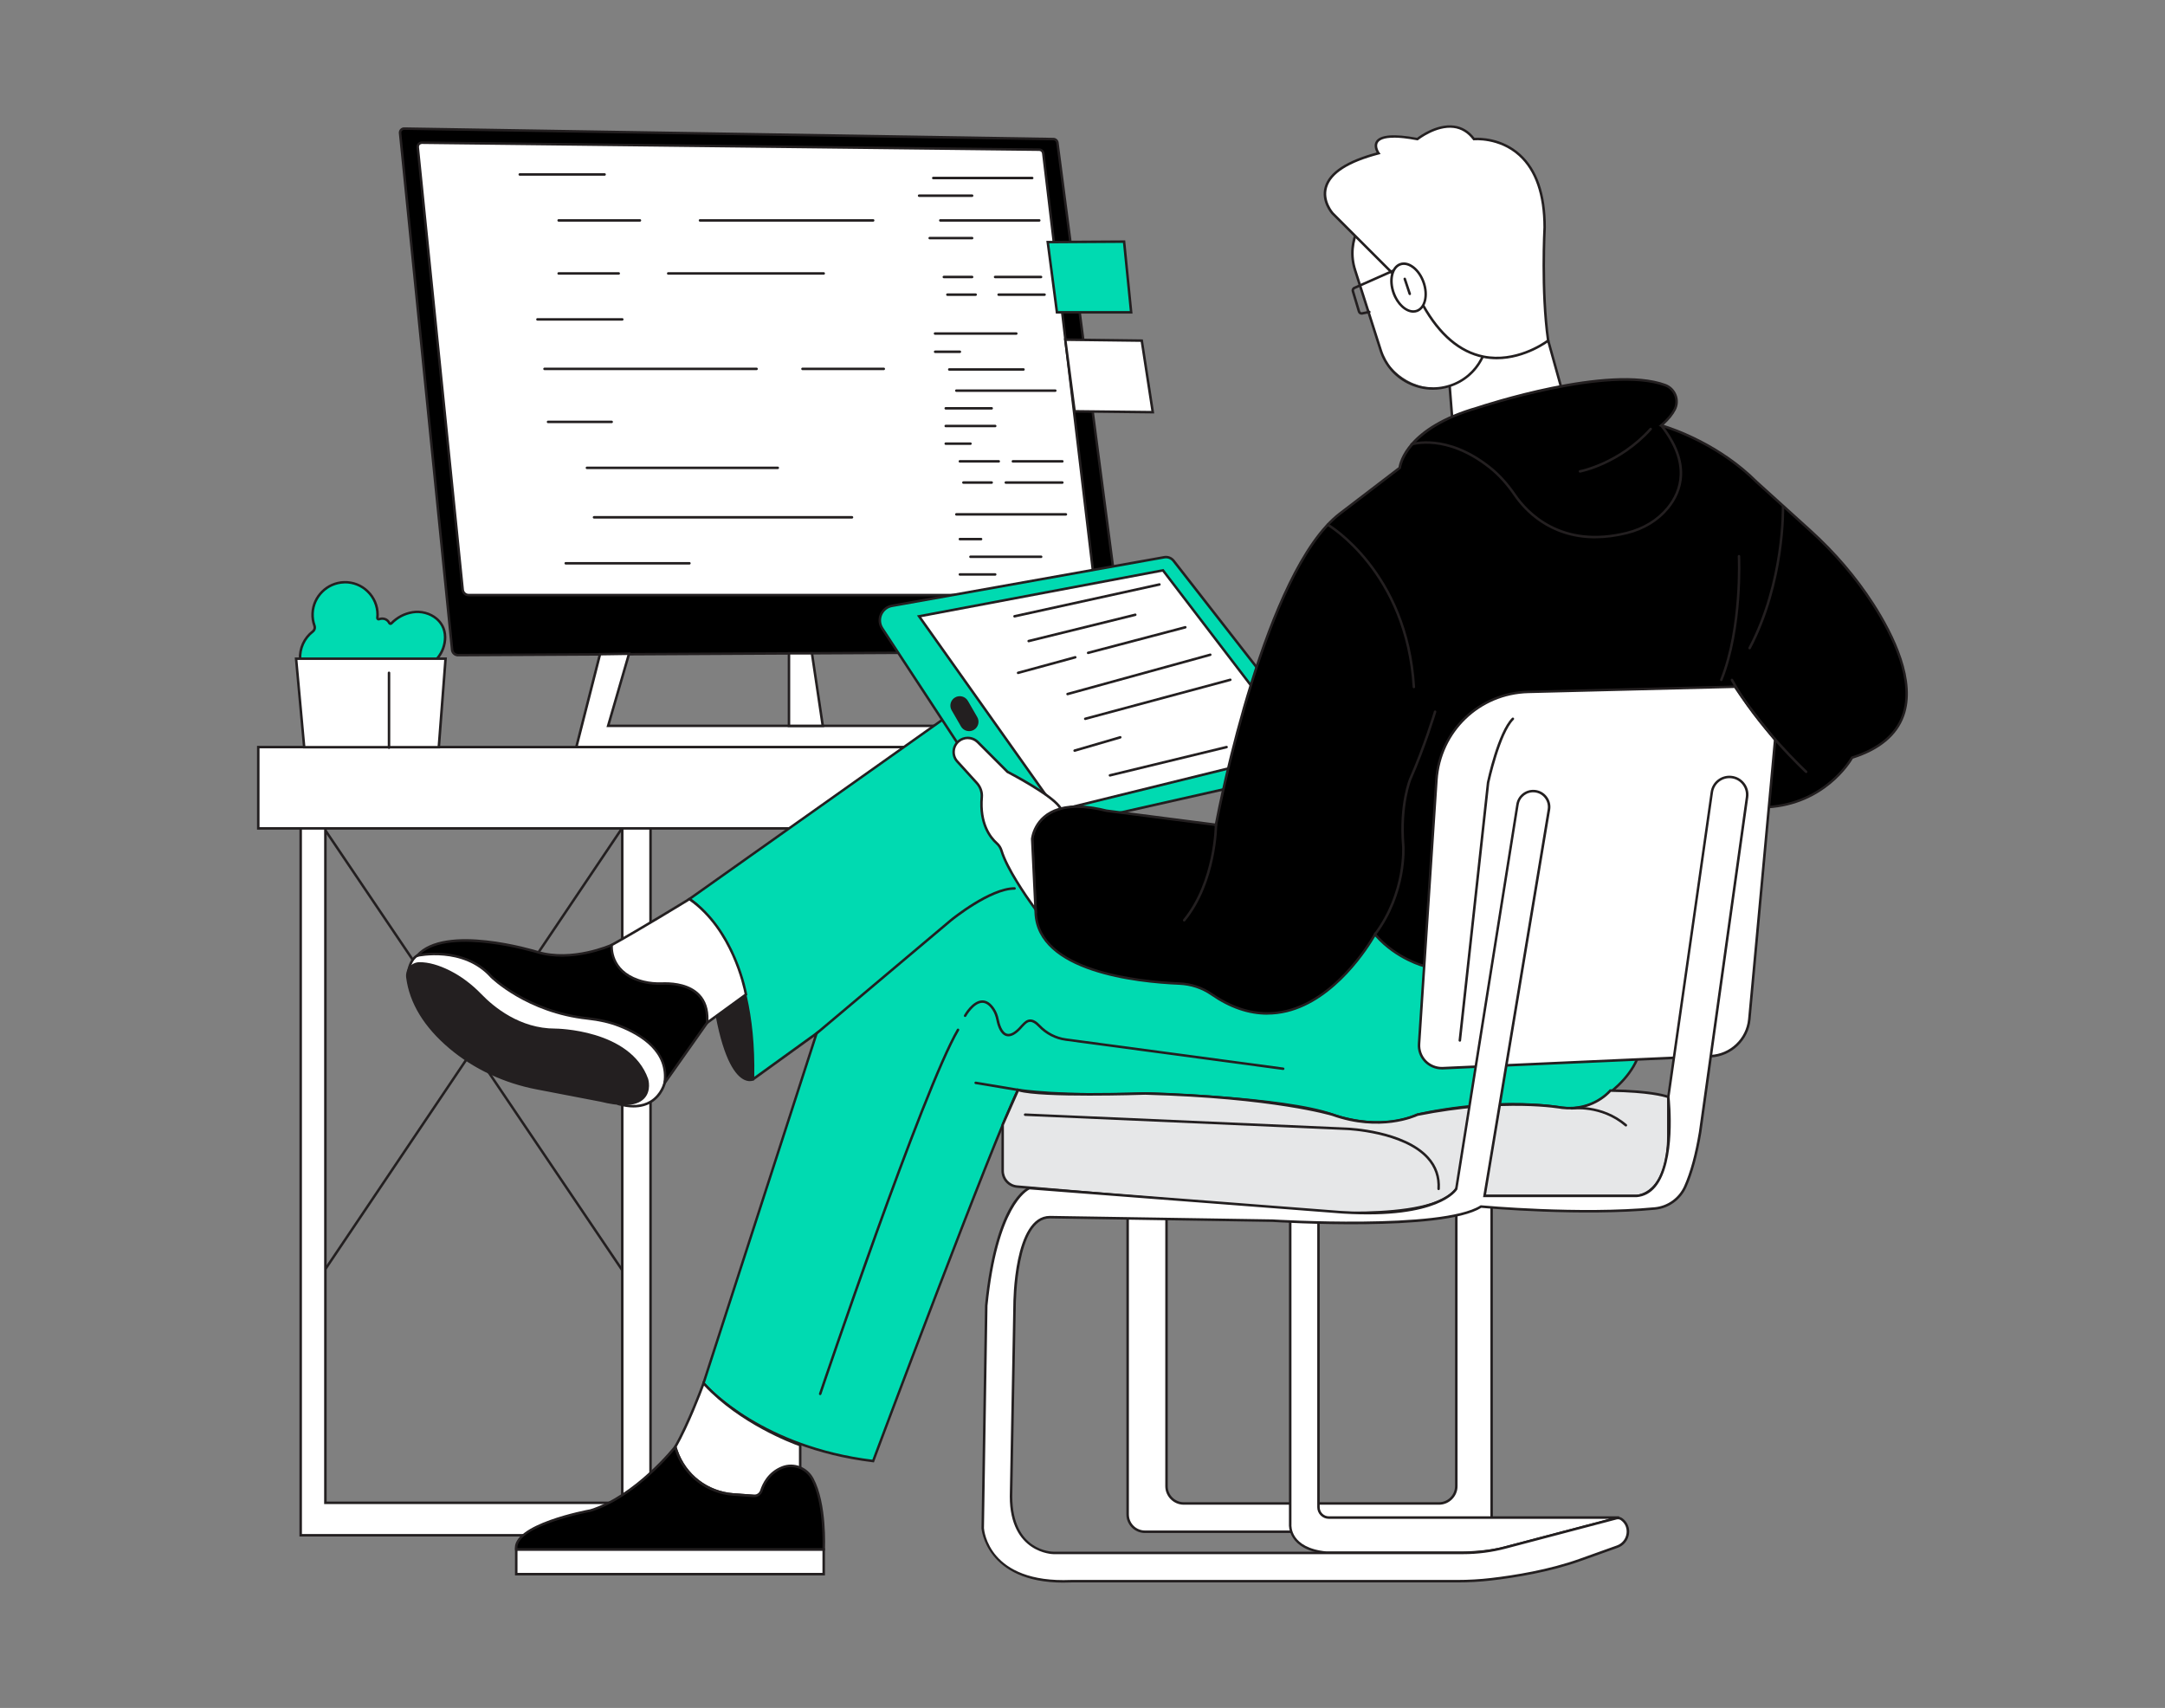 <?xml version="1.0" encoding="UTF-8"?>
<svg xmlns="http://www.w3.org/2000/svg" id="a" width="865.76" height="682.89" viewBox="0 0 865.76 682.89">
  <rect x="0" y="0" width="865.76" height="682.89" fill="#808080" stroke="none"/>
  <g>
    <g>
      <path d="M177.99,254.8c0-7.18-7-11-13-10-3.48,.58-6.19,2.13-8.46,4.43-.25,.25-.66,.19-.83-.12-.96-1.84-2.79-1.99-4.11-1.53-.35,.12-.71-.16-.67-.53,.04-.41,.07-.83,.07-1.25,0-7.31-6.04-13.21-13.4-12.99-6.71,.2-12.28,5.7-12.59,12.4-.08,1.75,.2,3.42,.75,4.96,.31,.85,.04,1.78-.67,2.33-3.28,2.52-5.33,6.55-5.07,11.07,.37,6.49,5.69,11.83,12.19,12.21,6.84,.41,12.61-4.49,13.62-10.96,.05-.31,.46-.38,.61-.1,2.15,4.2,6.52,7.08,11.57,7.08,3.81,0,7.23-1.65,9.61-4.26,5.93-1.21,10.39-6.45,10.39-12.74Z" fill="#00dab1ff"></path>
      <path d="M132.99,276.3c-.27,0-.55,0-.83-.02-6.71-.4-12.27-5.97-12.65-12.68-.26-4.47,1.71-8.76,5.26-11.49,.54-.42,.74-1.11,.51-1.77-.6-1.66-.86-3.39-.78-5.15,.32-7.01,6.06-12.67,13.07-12.88,3.7-.11,7.17,1.24,9.82,3.81,2.64,2.57,4.1,6.01,4.1,9.69,0,.42-.02,.85-.07,1.3,1.49-.51,3.61-.36,4.72,1.78,2.51-2.51,5.37-4,8.76-4.57,3.51-.59,7.34,.44,9.99,2.68,1.64,1.39,3.6,3.87,3.6,7.81,0,6.34-4.46,11.86-10.64,13.19-2.55,2.74-6.14,4.31-9.86,4.31-4.91,0-9.37-2.63-11.77-6.89-1.24,6.36-6.77,10.89-13.23,10.89Zm5-43c-.13,0-.26,0-.39,0-6.49,.19-11.81,5.43-12.1,11.92-.07,1.63,.17,3.23,.72,4.77,.38,1.06,.04,2.22-.84,2.9-3.29,2.53-5.11,6.5-4.87,10.64,.36,6.21,5.5,11.37,11.72,11.74,6.48,.38,12.1-4.14,13.1-10.53,.06-.35,.33-.63,.68-.69,.35-.05,.7,.12,.86,.44,2.15,4.2,6.41,6.8,11.12,6.8,3.5,0,6.86-1.49,9.24-4.1l.11-.12,.16-.03c5.79-1.18,9.99-6.33,9.99-12.25,0-3.56-1.76-5.8-3.24-7.05-2.43-2.05-5.94-3-9.18-2.46-3.18,.53-5.86,1.93-8.19,4.29-.23,.24-.55,.34-.88,.29-.32-.05-.6-.25-.75-.54-.82-1.57-2.34-1.69-3.5-1.29-.33,.12-.68,.06-.96-.16-.27-.22-.41-.55-.38-.9,.04-.39,.07-.79,.07-1.2,0-3.41-1.35-6.6-3.8-8.97-2.35-2.28-5.43-3.53-8.7-3.53Z" fill="#231f20"></path>
    </g>
    <path d="M249.18,508.87c-.16,0-.32-.08-.42-.22l-119.19-176.57c-.15-.23-.09-.54,.13-.69,.23-.15,.54-.09,.69,.13l119.19,176.57c.15,.23,.09,.54-.13,.69-.09,.06-.18,.09-.28,.09Z" fill="#231f20"></path>
    <path d="M129.83,508.34c-.1,0-.19-.03-.28-.08-.23-.15-.29-.47-.14-.69l119.15-177.04c.15-.23,.46-.29,.69-.14,.23,.15,.29,.47,.14,.69l-119.15,177.04c-.1,.14-.25,.22-.42,.22Z" fill="#231f20"></path>
    <g>
      <polygon points="120.24 325.84 120.24 613.85 260.14 613.85 260.14 325.3 248.84 325.3 248.84 600.88 130.13 600.88 130.13 325.3 120.24 325.84" fill="#fff"></polygon>
      <path d="M260.64,614.35H119.74V325.37l10.88-.6v275.6h117.71V324.8h12.31v289.55Zm-139.9-1h138.9V325.8h-10.31v275.58h-119.71V325.83l-8.88,.49v287.03Z" fill="#231f20"></path>
    </g>
    <g>
      <path d="M159.99,53.21l20.8,206.57c.12,1.23,1.17,2.17,2.41,2.17l266.32-1.4-26.67-203.52c-.1-.8-.78-1.4-1.59-1.42l-259.62-4.19c-.97-.02-1.74,.82-1.65,1.79Z" fill="#000000"></path>
      <path d="M183.18,262.45c-1.5,0-2.74-1.12-2.89-2.62l-20.8-206.57c-.06-.6,.14-1.21,.55-1.65,.41-.45,.99-.7,1.6-.69l259.62,4.19c1.05,.02,1.94,.81,2.08,1.85l26.74,204.08-266.89,1.4h-.02Zm-21.57-210.53c-.32,0-.61,.13-.83,.36-.22,.24-.32,.55-.29,.88l20.8,206.57c.1,.98,.91,1.72,1.9,1.72h.01l265.76-1.4-26.59-202.96c-.07-.55-.54-.97-1.1-.98l-259.62-4.19h-.02Z" fill="#231f20"></path>
    </g>
    <g>
      <path d="M167.05,58.86l17.97,176.91c.12,1.23,1.16,2.16,2.39,2.16h250.79l-21.03-176.65c-.1-.81-.78-1.43-1.6-1.44l-246.89-2.79c-.97-.01-1.74,.83-1.64,1.79Z" fill="#fff"></path>
      <path d="M438.77,238.43H187.42c-1.5,0-2.74-1.12-2.89-2.61l-17.97-176.92c-.06-.6,.14-1.2,.55-1.65,.41-.45,.95-.7,1.59-.69l246.89,2.79c1.06,.01,1.96,.82,2.09,1.88l21.1,177.2ZM167.55,58.81l17.97,176.91c.1,.98,.92,1.71,1.9,1.71h250.23l-20.96-176.09c-.07-.56-.54-.99-1.11-.99l-246.89-2.79c-.3,0-.62,.13-.85,.37-.22,.24-.32,.55-.29,.88Z" fill="#231f20"></path>
    </g>
    <path d="M241.77,70.26h-33.92c-.28,0-.5-.22-.5-.5s.22-.5,.5-.5h33.92c.28,0,.5,.22,.5,.5s-.22,.5-.5,.5Z" fill="#231f20"></path>
    <path d="M255.9,88.63h-32.5c-.28,0-.5-.22-.5-.5s.22-.5,.5-.5h32.5c.28,0,.5,.22,.5,.5s-.22,.5-.5,.5Z" fill="#231f20"></path>
    <path d="M349.17,88.63h-69.25c-.28,0-.5-.22-.5-.5s.22-.5,.5-.5h69.25c.28,0,.5,.22,.5,.5s-.22,.5-.5,.5Z" fill="#231f20"></path>
    <path d="M247.42,109.83h-24.02c-.28,0-.5-.22-.5-.5s.22-.5,.5-.5h24.02c.28,0,.5,.22,.5,.5s-.22,.5-.5,.5Z" fill="#231f20"></path>
    <path d="M329.39,109.83h-62.18c-.28,0-.5-.22-.5-.5s.22-.5,.5-.5h62.18c.28,0,.5,.22,.5,.5s-.22,.5-.5,.5Z" fill="#231f20"></path>
    <path d="M248.84,128.2h-33.92c-.28,0-.5-.22-.5-.5s.22-.5,.5-.5h33.92c.28,0,.5,.22,.5,.5s-.22,.5-.5,.5Z" fill="#231f20"></path>
    <path d="M302.54,147.99h-84.79c-.28,0-.5-.22-.5-.5s.22-.5,.5-.5h84.79c.28,0,.5,.22,.5,.5s-.22,.5-.5,.5Z" fill="#231f20"></path>
    <path d="M353.41,147.99h-32.5c-.28,0-.5-.22-.5-.5s.22-.5,.5-.5h32.5c.28,0,.5,.22,.5,.5s-.22,.5-.5,.5Z" fill="#231f20"></path>
    <path d="M244.6,169.19h-25.44c-.28,0-.5-.22-.5-.5s.22-.5,.5-.5h25.44c.28,0,.5,.22,.5,.5s-.22,.5-.5,.5Z" fill="#231f20"></path>
    <path d="M311.02,187.56h-76.31c-.28,0-.5-.22-.5-.5s.22-.5,.5-.5h76.31c.28,0,.5,.22,.5,.5s-.22,.5-.5,.5Z" fill="#231f20"></path>
    <path d="M340.7,207.34h-103.16c-.28,0-.5-.22-.5-.5s.22-.5,.5-.5h103.16c.28,0,.5,.22,.5,.5s-.22,.5-.5,.5Z" fill="#231f20"></path>
    <path d="M275.69,225.72h-49.46c-.28,0-.5-.22-.5-.5s.22-.5,.5-.5h49.46c.28,0,.5,.22,.5,.5s-.22,.5-.5,.5Z" fill="#231f20"></path>
    <path d="M412.77,71.68h-39.57c-.28,0-.5-.22-.5-.5s.22-.5,.5-.5h39.57c.28,0,.5,.22,.5,.5s-.22,.5-.5,.5Z" fill="#231f20"></path>
    <path d="M388.74,78.74h-21.2c-.28,0-.5-.22-.5-.5s.22-.5,.5-.5h21.2c.28,0,.5,.22,.5,.5s-.22,.5-.5,.5Z" fill="#231f20"></path>
    <path d="M415.59,88.63h-39.57c-.28,0-.5-.22-.5-.5s.22-.5,.5-.5h39.57c.28,0,.5,.22,.5,.5s-.22,.5-.5,.5Z" fill="#231f20"></path>
    <path d="M388.74,95.7h-16.96c-.28,0-.5-.22-.5-.5s.22-.5,.5-.5h16.96c.28,0,.5,.22,.5,.5s-.22,.5-.5,.5Z" fill="#231f20"></path>
    <path d="M388.74,111.25h-11.31c-.28,0-.5-.22-.5-.5s.22-.5,.5-.5h11.31c.28,0,.5,.22,.5,.5s-.22,.5-.5,.5Z" fill="#231f20"></path>
    <path d="M416.3,111.25h-18.37c-.28,0-.5-.22-.5-.5s.22-.5,.5-.5h18.37c.28,0,.5,.22,.5,.5s-.22,.5-.5,.5Z" fill="#231f20"></path>
    <path d="M390.16,118.31h-11.31c-.28,0-.5-.22-.5-.5s.22-.5,.5-.5h11.31c.28,0,.5,.22,.5,.5s-.22,.5-.5,.5Z" fill="#231f20"></path>
    <path d="M417.71,118.31h-18.37c-.28,0-.5-.22-.5-.5s.22-.5,.5-.5h18.37c.28,0,.5,.22,.5,.5s-.22,.5-.5,.5Z" fill="#231f20"></path>
    <path d="M406.41,133.86h-32.5c-.28,0-.5-.22-.5-.5s.22-.5,.5-.5h32.5c.28,0,.5,.22,.5,.5s-.22,.5-.5,.5Z" fill="#231f20"></path>
    <g>
      <polygon points="418.99 96.8 422.66 124.88 452.34 124.88 449.51 96.61 418.99 96.8" fill="#00dab1ff"></polygon>
      <path d="M452.89,125.38h-30.67l-3.81-29.08,31.55-.19,2.93,29.27Zm-29.79-1h28.69l-2.73-27.26-29.51,.18,3.55,27.08Z" fill="#231f20"></path>
    </g>
    <g>
      <polygon points="425.99 135.8 429.73 164.45 460.99 164.8 456.58 136.18 425.99 135.8" fill="#fff"></polygon>
      <path d="M461.57,165.31l-32.28-.36-3.87-29.65,31.59,.4,4.56,29.62Zm-31.4-1.35l30.23,.34-4.25-27.61-29.59-.37,3.61,27.65Z" fill="#231f20"></path>
    </g>
    <path d="M383.84,141.15h-9.89c-.28,0-.5-.22-.5-.5s.22-.5,.5-.5h9.89c.28,0,.5,.22,.5,.5s-.22,.5-.5,.5Z" fill="#231f20"></path>
    <path d="M409.28,148.22h-29.68c-.28,0-.5-.22-.5-.5s.22-.5,.5-.5h29.68c.28,0,.5,.22,.5,.5s-.22,.5-.5,.5Z" fill="#231f20"></path>
    <path d="M422,156.69h-39.57c-.28,0-.5-.22-.5-.5s.22-.5,.5-.5h39.57c.28,0,.5,.22,.5,.5s-.22,.5-.5,.5Z" fill="#231f20"></path>
    <path d="M396.56,163.76h-18.37c-.28,0-.5-.22-.5-.5s.22-.5,.5-.5h18.37c.28,0,.5,.22,.5,.5s-.22,.5-.5,.5Z" fill="#231f20"></path>
    <path d="M397.97,170.83h-19.78c-.28,0-.5-.22-.5-.5s.22-.5,.5-.5h19.78c.28,0,.5,.22,.5,.5s-.22,.5-.5,.5Z" fill="#231f20"></path>
    <path d="M388.08,177.89h-9.89c-.28,0-.5-.22-.5-.5s.22-.5,.5-.5h9.89c.28,0,.5,.22,.5,.5s-.22,.5-.5,.5Z" fill="#231f20"></path>
    <path d="M399.39,184.96h-15.55c-.28,0-.5-.22-.5-.5s.22-.5,.5-.5h15.55c.28,0,.5,.22,.5,.5s-.22,.5-.5,.5Z" fill="#231f20"></path>
    <path d="M424.82,184.96h-19.78c-.28,0-.5-.22-.5-.5s.22-.5,.5-.5h19.78c.28,0,.5,.22,.5,.5s-.22,.5-.5,.5Z" fill="#231f20"></path>
    <path d="M396.56,193.44h-11.31c-.28,0-.5-.22-.5-.5s.22-.5,.5-.5h11.31c.28,0,.5,.22,.5,.5s-.22,.5-.5,.5Z" fill="#231f20"></path>
    <path d="M424.82,193.44h-22.61c-.28,0-.5-.22-.5-.5s.22-.5,.5-.5h22.61c.28,0,.5,.22,.5,.5s-.22,.5-.5,.5Z" fill="#231f20"></path>
    <path d="M426.24,206.16h-43.81c-.28,0-.5-.22-.5-.5s.22-.5,.5-.5h43.81c.28,0,.5,.22,.5,.5s-.22,.5-.5,.5Z" fill="#231f20"></path>
    <path d="M392.32,216.05h-8.48c-.28,0-.5-.22-.5-.5s.22-.5,.5-.5h8.48c.28,0,.5,.22,.5,.5s-.22,.5-.5,.5Z" fill="#231f20"></path>
    <path d="M416.34,223.12h-28.26c-.28,0-.5-.22-.5-.5s.22-.5,.5-.5h28.26c.28,0,.5,.22,.5,.5s-.22,.5-.5,.5Z" fill="#231f20"></path>
    <path d="M397.97,230.18h-14.13c-.28,0-.5-.22-.5-.5s.22-.5,.5-.5h14.13c.28,0,.5,.22,.5,.5s-.22,.5-.5,.5Z" fill="#231f20"></path>
    <g>
      <rect x="103.28" y="298.7" width="303.84" height="32.5" fill="#fff"></rect>
      <path d="M407.62,331.71H102.78v-33.5H407.62v33.5Zm-303.84-1H406.62v-31.5H103.78v31.5Z" fill="#231f20"></path>
    </g>
    <g>
      <polygon points="239.93 261.56 230.46 298.7 376.03 298.7 376.03 290.22 243.18 290.22 251.55 261.39 239.93 261.56" fill="#fff"></polygon>
      <path d="M376.53,299.2H229.82l9.72-38.13,12.67-.19-8.37,28.84h132.68v9.48Zm-145.42-1h144.42v-7.48H242.52l8.36-28.82-10.55,.16-9.21,36.15Z" fill="#231f20"></path>
    </g>
    <g>
      <polygon points="118.41 263.37 178.18 263.37 175.47 298.75 121.65 298.75 118.41 263.37" fill="#fff"></polygon>
      <path d="M175.93,299.25h-54.74l-3.33-36.38h60.86l-2.78,36.38Zm-53.83-1h52.9l2.63-34.38h-58.68l3.15,34.38Z" fill="#231f20"></path>
    </g>
    <g>
      <path d="M301.12,431.54s-8.8,4.49-14.47-25.63l11.65-8.29s3.97,22.66,2.83,33.92Z" fill="#231f20"></path>
      <path d="M299.87,432.28c-.62,0-1.41-.13-2.31-.57-3.3-1.62-7.96-7.39-11.4-25.7l-.06-.31,12.55-8.94,.14,.78c.04,.23,3.96,22.86,2.83,34.05l-.03,.27-.24,.12s-.59,.29-1.48,.29Zm-12.67-26.14c3.35,17.57,7.69,23.1,10.75,24.65,1.3,.65,2.27,.52,2.7,.4,.91-9.97-2.05-28.64-2.72-32.69l-10.74,7.64Z" fill="#231f20"></path>
    </g>
    <g>
      <path d="M163.23,388.55s.81-5.05,3.64-6.47c0,0,11.31-7.07,24.02-2.83,12.72,4.24,76.31,38.16,76.31,38.16,0,0,1.41,7.07-1.41,15.55,0,0-2.83,12.72-18.37,8.48l-42.4-26.85s-21.2-2.83-24.02-5.65c-2.83-2.83-17.77-20.38-17.77-20.38Z" fill="#fff"></path>
      <path d="M253.34,442.8c-1.87,0-3.89-.29-6.05-.88l-.14-.06-42.3-26.79c-1.83-.25-21.37-2.94-24.2-5.78-2.81-2.81-17.19-19.7-17.8-20.41l-.15-.18,.04-.23c.03-.22,.89-5.32,3.91-6.84,.07-.05,11.61-7.12,24.41-2.85,12.61,4.2,75.75,37.85,76.39,38.19l.21,.11,.05,.23c.06,.29,1.41,7.29-1.43,15.8-.03,.16-1.17,5.05-5.79,7.84-2.04,1.23-4.43,1.85-7.14,1.85Zm-5.72-1.83c4.98,1.35,9.13,1.05,12.33-.87,4.26-2.56,5.34-7.21,5.35-7.25,2.48-7.45,1.65-13.84,1.45-15.11-4.09-2.18-63.85-33.95-76.02-38.01-12.34-4.11-23.49,2.71-23.6,2.78-2.28,1.14-3.18,4.94-3.37,5.9,1.59,1.87,14.96,17.55,17.59,20.17,2.22,2.22,17.89,4.73,23.74,5.51l.2,.07,42.33,26.81Z" fill="#231f20"></path>
    </g>
    <g>
      <path d="M244.6,377.84s-15.55,7.07-29.68,2.83c0,0-36.74-11.31-48.05,1.41,0,0,18.37-4.24,29.68,8.48,0,0,14.03,14.03,38.45,16.64,4.3,.46,8.54,1.34,12.57,2.9,8.52,3.31,20.03,10.18,18.22,22.85l16.96-24.02,7.07-9.89-5.65-11.31-22.61-9.89h-16.96Z" fill="#000000"></path>
      <path d="M265.01,434.94l.29-2.05c1.72-12.03-8.79-18.77-17.91-22.31-3.69-1.43-7.76-2.37-12.44-2.87-24.32-2.6-38.61-16.65-38.75-16.79-10.99-12.36-29.03-8.39-29.21-8.35l-1.53,.35,1.04-1.17c11.39-12.81,47.06-2.02,48.57-1.56,13.78,4.13,29.17-2.73,29.32-2.8l.21-.04,17.16,.04,22.78,9.96,5.87,11.74-7.24,10.14-18.15,25.72Zm-91.04-54.01c6.5,0,16.06,1.54,22.95,9.3,.12,.12,14.18,13.92,38.13,16.48,4.77,.51,8.93,1.47,12.7,2.93,7.37,2.86,19.23,9.37,18.71,21.5l15.88-22.5,6.89-9.65-5.44-10.87-22.35-9.78h-16.75c-1.38,.6-16.38,6.87-29.93,2.81-.36-.11-34.33-10.39-46.43,.17,1.28-.18,3.24-.39,5.62-.39Z" fill="#231f20"></path>
    </g>
    <g>
      <path d="M450.93,483.83v121.68c0,3.82,3.1,6.92,6.92,6.92h138.64v-131.43h-14.13v113.2c0,3.82-3.1,6.92-6.92,6.92h-102.04c-3.82,0-6.92-3.1-6.92-6.92v-108.96l-15.55-1.41Z" fill="#fff"></path>
      <path d="M596.99,612.94h-139.14c-4.09,0-7.42-3.33-7.42-7.42v-122.23l16.54,1.5v109.42c0,3.54,2.88,6.42,6.42,6.42h102.04c3.54,0,6.42-2.88,6.42-6.42v-113.7h15.13v132.43Zm-145.56-128.55v121.13c0,3.54,2.88,6.42,6.42,6.42h138.14v-130.43h-13.13v112.7c0,4.09-3.33,7.42-7.42,7.42h-102.04c-4.09,0-7.42-3.33-7.42-7.42v-108.51l-14.54-1.32Z" fill="#231f20"></path>
    </g>
    <g>
      <path d="M647.01,606.78h-115.62c-2.29,0-4.15-1.86-4.15-4.15v-115.97h-11.31v122.95s-.81,9.69,14.43,11.2h54.67s9.74-.05,16.95-2.09l45.03-11.85c.05-.01,.04-.09-.01-.09Z" fill="#fff"></path>
      <path d="M585.05,621.31h-54.68c-15.6-1.55-14.94-11.64-14.93-11.75v-123.41s12.3,0,12.3,0v116.47c0,2.02,1.64,3.65,3.65,3.65h116.06l.16,.91-.46,.16-45.03,11.85c-7.19,2.04-16.98,2.11-17.08,2.11Zm-68.61-134.15v122.45c-.03,.42-.55,9.26,13.98,10.71h54.63c.09,0,9.75-.07,16.81-2.08l41.64-10.96h-112.1c-2.57,0-4.65-2.09-4.65-4.65v-115.47h-10.31Z" fill="#231f20"></path>
    </g>
    <g>
      <path d="M377.44,287.4l-101.75,72.07s26.79,15.51,25.44,71.89c0,.07,.08,.12,.14,.08l25.29-18.27-45.22,139.91s21.2,25.44,67.83,31.09c0,0,48.05-128.6,57.94-148.39,0,0,16.96,2.83,50.88,1.41,0,0,55.12,1.41,74.9,8.48,0,0,18.37,7.07,33.92,0,0,0,28.88-7.22,57.78-2.78,5.6,.86,11.31-.41,15.98-3.62,5.87-4.04,12.93-10.46,15.27-19.04l-84.69-52.19-26.95-4.34s-117.3-22.61-118.71-21.2-19.78-14.13-19.78-14.13l-28.26-40.98Z" fill="#00dab1ff"></path>
      <path d="M349.5,584.72l-.39-.05c-46.3-5.61-67.94-31.01-68.16-31.27l-.18-.21,.08-.26,44.75-138.45-24.31,17.55-.37-.14c-.2-.1-.32-.31-.32-.53,1.33-55.45-24.93-71.3-25.19-71.45l-.67-.39,102.8-72.82,28.51,41.35c8.31,7.02,17.64,14.16,19.12,14.06,.51-.38,3.58-.54,60.27,9.98,29.17,5.41,58.53,11.07,58.83,11.13l27.04,4.35,.08,.05,85.01,52.38-.1,.36c-2.41,8.82-9.74,15.37-15.47,19.32-4.76,3.28-10.57,4.59-16.34,3.7-28.46-4.37-57.29,2.7-57.58,2.77-15.47,7.04-34.03,.05-34.22-.02-19.47-6.95-74.18-8.43-74.73-8.45-30.86,1.29-47.91-.97-50.58-1.36-10.12,20.58-57.28,146.73-57.76,148.01l-.14,.37Zm-67.6-31.75c2.15,2.42,23.54,25.28,66.94,30.66,2.87-7.66,48.3-129.01,57.82-148.07l.17-.33,.36,.06c.17,.03,17.32,2.8,50.77,1.41,.59,.01,55.46,1.5,75.09,8.51,.19,.07,18.37,6.91,33.54,.02,.38-.1,29.4-7.22,58.06-2.82,5.53,.85,11.07-.41,15.62-3.54,5.51-3.79,12.55-10.05,14.97-18.4l-84.29-51.94-26.85-4.33c-31.81-6.13-114.86-21.87-118.4-21.25-1.83,.93-12.01-7.15-20.34-14.19l-.09-.1-27.98-40.57-100.74,71.36c4.05,2.83,26.04,20.56,25.07,71.09l25.86-18.68-45.61,141.09Z" fill="#231f20"></path>
    </g>
    <g>
      <path d="M352.8,251.27l52.12,79.43c1.32,2.01,3.73,3.02,6.09,2.55l115.89-26.14c2.78-.63,3.96-3.93,2.21-6.18l-59.8-76.7c-.89-1.14-2.33-1.69-3.75-1.44l-108.73,19.4c-4.25,.65-6.4,5.48-4.04,9.08Z" fill="#00dab1ff"></path>
      <path d="M409.85,333.87c-2.13,0-4.14-1.06-5.34-2.89l-52.12-79.43c-1.2-1.83-1.39-4.12-.5-6.12,.89-2,2.72-3.39,4.88-3.72l108.72-19.4c1.6-.29,3.23,.33,4.23,1.62l59.8,76.7c.93,1.19,1.18,2.75,.67,4.17-.51,1.42-1.69,2.47-3.16,2.8l-115.89,26.14c-.43,.09-.86,.13-1.28,.13Zm-56.63-82.87l52.12,79.43c1.22,1.85,3.41,2.77,5.58,2.33l115.88-26.13c1.14-.26,2.05-1.06,2.44-2.16s.2-2.3-.52-3.22l-59.8-76.7c-.77-.99-2.02-1.47-3.26-1.25l-108.73,19.4c-1.84,.28-3.38,1.46-4.13,3.14-.75,1.69-.6,3.62,.42,5.16h0Z" fill="#231f20"></path>
    </g>
    <g>
      <polygon points="367.55 246.41 465.06 228.04 520.17 300.12 422.66 324.14 367.55 246.41" fill="#fff"></polygon>
      <path d="M422.45,324.71l-.2-.28-55.57-78.36,98.58-18.57,55.77,72.92-98.58,24.29Zm-54.05-77.95l54.47,76.81,96.44-23.76-54.46-71.22-96.44,18.17Z" fill="#231f20"></path>
    </g>
    <g>
      <rect x="382.41" y="278.34" width="6.52" height="13.99" rx="3.26" ry="3.26" transform="translate(-91 231.06) rotate(-30)" fill="#231f20"></rect>
      <path d="M387.54,292.33c-1.3,0-2.57-.67-3.26-1.88l-3.73-6.46c-.5-.87-.64-1.88-.38-2.85,.26-.97,.88-1.78,1.75-2.28,1.8-1.04,4.1-.42,5.14,1.38l3.73,6.46c.5,.87,.64,1.88,.38,2.85-.26,.97-.88,1.78-1.75,2.28-.59,.34-1.24,.5-1.87,.5Zm-3.74-12.99c-.47,0-.94,.12-1.38,.37-.64,.37-1.1,.96-1.29,1.68-.19,.71-.09,1.46,.28,2.1l3.73,6.46c.37,.64,.96,1.1,1.68,1.29,.71,.19,1.46,.09,2.1-.28h0c.64-.37,1.1-.96,1.29-1.68s.09-1.46-.28-2.1l-3.73-6.46c-.51-.88-1.44-1.38-2.4-1.38Z" fill="#231f20"></path>
    </g>
    <path d="M405.7,246.91c-.23,0-.44-.16-.49-.39-.06-.27,.11-.54,.38-.6l57.94-12.72c.27-.06,.54,.11,.6,.38,.06,.27-.11,.54-.38,.6l-57.94,12.72s-.07,.01-.11,.01Z" fill="#231f20"></path>
    <path d="M411.35,256.81c-.22,0-.43-.15-.48-.38-.07-.27,.1-.54,.37-.6l42.63-10.51c.27-.07,.54,.1,.6,.37,.07,.27-.1,.54-.37,.6l-42.63,10.51s-.08,.01-.12,.01Z" fill="#231f20"></path>
    <path d="M407.12,269.53c-.22,0-.42-.15-.48-.37-.07-.27,.08-.54,.35-.61l22.87-6.23c.27-.07,.54,.08,.61,.35s-.08,.54-.35,.61l-22.87,6.23s-.09,.02-.13,.02Z" fill="#231f20"></path>
    <path d="M435.12,261.53c-.22,0-.42-.15-.48-.37-.07-.27,.09-.54,.36-.61l38.87-10.23c.27-.07,.54,.09,.61,.36s-.09,.54-.36,.61l-38.87,10.23s-.09,.02-.13,.02Z" fill="#231f20"></path>
    <path d="M426.9,278c-.22,0-.42-.15-.48-.37-.07-.27,.08-.54,.35-.61l57.08-15.71c.26-.07,.54,.08,.61,.35,.07,.27-.08,.54-.35,.61l-57.08,15.71s-.09,.02-.13,.02Z" fill="#231f20"></path>
    <path d="M433.97,287.9c-.22,0-.42-.15-.48-.37-.07-.27,.09-.54,.35-.61l58.02-15.6c.26-.07,.54,.09,.61,.35,.07,.27-.09,.54-.35,.61l-58.02,15.6s-.09,.02-.13,.02Z" fill="#231f20"></path>
    <path d="M429.73,300.62c-.22,0-.42-.14-.48-.36-.08-.27,.08-.54,.34-.62l18.26-5.32c.27-.08,.54,.08,.62,.34,.08,.27-.08,.54-.34,.62l-18.26,5.32s-.09,.02-.14,.02Z" fill="#231f20"></path>
    <path d="M443.86,310.51c-.23,0-.43-.15-.49-.38-.06-.27,.1-.54,.37-.6l46.64-11.31c.27-.07,.54,.1,.6,.37,.06,.27-.1,.54-.37,.6l-46.64,11.31s-.08,.01-.12,.01Z" fill="#231f20"></path>
    <g>
      <polygon points="315.5 261.22 315.5 290.22 329.02 290.22 324.69 261.22 315.5 261.22" fill="#fff"></polygon>
      <path d="M329.6,290.72h-14.6v-30.01h10.12l4.48,30.01Zm-13.6-1h12.44l-4.18-28.01h-8.26v28.01Z" fill="#231f20"></path>
    </g>
    <g>
      <polygon points="579.69 154.29 580.94 170.1 626.16 161.62 619.1 136.18 606.38 127.7 585.18 123.46 579.69 154.29" fill="#fff"></polygon>
      <path d="M580.49,170.69l-1.3-16.43,5.59-31.39,21.88,4.41,12.87,8.58,7.26,26.14-46.3,8.68Zm-.29-16.38l1.2,15.19,44.14-8.28-6.87-24.73-12.48-8.32-20.6-4.12-5.39,30.26Z" fill="#231f20"></path>
    </g>
    <g>
      <path d="M400.96,449.73v18.37c0,3.3,2.53,6.05,5.81,6.33l110.57,9.4s55.12,5.65,65.01-8.48l11.31,2.83h60.77s12.72,0,12.72-24.02v-15.55s-5.36-2.32-23.17-2.57c0,0-6.7,8.34-19.32,6.87,0,0-22.51-4.29-57.84,2.77,0,0-14.13,7.07-33.92,0,0,0-22.61-7.07-74.9-8.48,0,0-42.4,1.41-50.88-1.41l-6.16,13.95Z" fill="#e6e7e8"></path>
      <path d="M541.31,485.48c-12.47,0-23.04-1.05-24.02-1.15l-110.57-9.4c-3.58-.3-6.27-3.24-6.27-6.83l.04-18.57,6.34-14.37,.43,.14c8.3,2.77,50.28,1.4,50.7,1.39,51.79,1.4,74.84,8.43,75.07,8.5,19.35,6.91,33.41,.1,33.54,.03l.12-.04c35.02-7,57.81-2.82,58.03-2.77,12.14,1.41,18.77-6.61,18.84-6.69l.15-.19h.24c17.71,.25,23.14,2.52,23.36,2.62l.3,.13v15.87c0,24.25-12.68,24.52-13.22,24.52l-60.89-.02-10.98-2.74c-5.89,7.81-25.15,9.56-41.25,9.56Zm-139.86-35.64v18.27c0,3.07,2.3,5.57,5.36,5.83l110.57,9.4c.56,.06,54.94,5.46,64.56-8.27l.2-.28,11.58,2.9h60.71c.12,0,12.22-.34,12.22-23.52v-15.2c-1.35-.46-7.42-2.19-22.45-2.42-1.12,1.25-7.94,8.22-19.61,6.86-.26-.05-22.85-4.19-57.63,2.75-1.07,.5-15.16,6.81-34.24,0-.21-.06-23.15-7.06-74.75-8.45-1.68,.06-41.24,1.34-50.58-1.31l-5.94,13.45Z" fill="#231f20"></path>
    </g>
    <path d="M575.29,475.85s-.02,0-.03,0c-.28-.02-.48-.25-.47-.53,.29-4.62-1.12-8.67-4.18-12.06-9.48-10.48-31.85-11.43-32.08-11.43l-128.61-5.65c-.28-.01-.49-.25-.48-.52s.25-.49,.52-.48l128.6,5.65c.93,.03,23.01,.97,32.78,11.76,3.25,3.59,4.75,7.9,4.44,12.79-.02,.27-.24,.47-.5,.47Z" fill="#231f20"></path>
    <path d="M650.19,450.42c-.12,0-.23-.04-.33-.12-9.61-8.24-21.19-6.66-21.31-6.65-.28,.04-.53-.15-.57-.42-.04-.27,.15-.53,.42-.57,.12-.02,12.15-1.65,22.1,6.88,.21,.18,.23,.5,.05,.7-.1,.12-.24,.17-.38,.17Z" fill="#231f20"></path>
    <path d="M326.56,413.67c-.14,0-.28-.06-.38-.18-.18-.21-.15-.53,.06-.7l53.7-45.22c.65-.53,15.8-12.84,25.76-12.84,.28,0,.5,.22,.5,.5s-.22,.5-.5,.5c-9.6,0-24.97,12.48-25.12,12.61l-53.7,45.22c-.09,.08-.21,.12-.32,.12Z" fill="#231f20"></path>
    <path d="M327.98,557.82c-.05,0-.11,0-.16-.03-.26-.09-.4-.37-.31-.63,.41-1.22,41.16-121.86,55.16-145.65,.14-.24,.45-.32,.68-.18s.32,.45,.18,.68c-13.94,23.71-54.66,144.25-55.07,145.47-.07,.21-.26,.34-.47,.34Z" fill="#231f20"></path>
    <path d="M407.12,436.28s-.05,0-.08,0l-16.96-2.83c-.27-.05-.46-.3-.41-.58,.04-.27,.3-.46,.58-.41l16.96,2.83c.27,.05,.46,.3,.41,.58-.04,.24-.25,.42-.49,.42Z" fill="#231f20"></path>
    <path d="M513.11,427.81s-.04,0-.07,0l-86.97-11.68c-4.09-.55-7.95-2.55-10.88-5.63-1.21-1.27-2.29-1.91-3.21-1.91h0c-1.09,0-1.92,.89-2.66,1.67-.15,.16-.29,.31-.43,.45-2.42,2.83-4.6,4.04-6.43,3.56-2.4-.63-3.53-3.87-4.05-6.48-.3-1.47-.78-2.75-1.44-3.79-1.29-2.05-2.72-3.05-4.22-3.03-3.39,.09-6.35,5.34-6.38,5.4-.13,.24-.44,.33-.68,.19-.24-.13-.33-.44-.19-.68,.13-.24,3.27-5.8,7.23-5.91,1.89-.04,3.6,1.12,5.1,3.5,.72,1.15,1.25,2.53,1.57,4.13,.31,1.54,1.25,5.17,3.33,5.71,1.41,.37,3.3-.76,5.45-3.27,.16-.16,.3-.31,.44-.46,.83-.88,1.87-1.99,3.38-1.99h0c1.23,0,2.52,.73,3.94,2.23,2.77,2.92,6.42,4.81,10.28,5.33l86.97,11.68c.27,.04,.47,.29,.43,.56-.03,.25-.25,.43-.5,.43Z" fill="#231f20"></path>
    <g>
      <path d="M319.99,577.8v9c-14.13,0-16.03,11.5-16.03,11.5l-10.64-.76c-10.42-.73-19.42-7.62-22.8-17.5-.33-.95-.48-1.53-.48-1.53,5.65-9.89,11.31-25.44,11.31-25.44,15.55,16.96,38.65,24.72,38.65,24.72Z" fill="#fff"></path>
      <path d="M304.37,598.83l-11.1-.8c-10.67-.75-19.79-7.75-23.23-17.83-.33-.97-.49-1.56-.49-1.56l-.05-.2,.1-.18c5.57-9.74,11.21-25.21,11.27-25.36l.28-.77,.56,.61c15.28,16.66,38.21,24.5,38.44,24.58l.34,.11v9.86h-.5c-13.52,0-15.46,10.63-15.54,11.09l-.08,.45Zm-33.8-20.25c.07,.24,.21,.69,.42,1.3,3.32,9.7,12.09,16.43,22.36,17.16l10.21,.73c.54-2.14,3.57-11.23,15.93-11.47v-8.15c-2.9-1.04-23.55-8.79-37.96-24.14-1.21,3.23-6.09,16-10.95,24.57Z" fill="#231f20"></path>
    </g>
    <g>
      <rect x="206.44" y="619.5" width="122.95" height="9.89" fill="#fff"></rect>
      <path d="M329.89,629.89h-123.95v-10.89h123.95v10.89Zm-122.95-1h121.95v-8.89h-121.95v8.89Z" fill="#231f20"></path>
    </g>
    <g>
      <path d="M275.69,359.47s-18.37,11.31-31.09,18.37c0,0-1.13,11.34,12.85,14.72,2.42,.58,4.91,.78,7.4,.69,5.16-.19,19.06,.69,17.9,15.68l15.55-11.31s-4.24-25.44-22.61-38.16Z" fill="#fff"></path>
      <path d="M282.17,409.97l.08-1.08c.35-4.57-.71-8.17-3.15-10.71-3.99-4.16-10.64-4.57-14.24-4.43-2.68,.1-5.21-.14-7.53-.7-14.25-3.44-13.25-15.14-13.23-15.26l.03-.26,.23-.13c12.56-6.98,30.89-18.25,31.07-18.36l.28-.17,.27,.19c18.33,12.69,22.78,38.23,22.82,38.49l.05,.3-16.67,12.12Zm-16.21-17.24c3.91,0,10.01,.73,13.87,4.76,2.45,2.55,3.62,6.05,3.48,10.42l14.44-10.5c-.55-2.88-5.38-25.58-22.08-37.34-2.35,1.44-18.87,11.56-30.59,18.08-.08,1.7,.1,10.94,12.49,13.93,2.24,.54,4.68,.77,7.26,.67,.35-.01,.73-.02,1.13-.02Z" fill="#231f20"></path>
    </g>
    <path d="M155.56,299.43c-.28,0-.5-.22-.5-.5v-29.91c0-.28,.22-.5,.5-.5s.5,.22,.5,.5v29.91c0,.28-.22,.5-.5,.5Z" fill="#231f20"></path>
    <g>
      <rect x="545.97" y="78.54" width="43.81" height="77.59" rx="21.9" ry="21.9" transform="translate(-8.75 178.58) rotate(-17.74)" fill="#fff"></rect>
      <path d="M572.99,155.84c-3.52,0-7.02-.84-10.24-2.5-5.32-2.74-9.25-7.39-11.08-13.09l-10.29-32.18c-1.82-5.7-1.32-11.77,1.42-17.09,2.74-5.32,7.39-9.25,13.09-11.08,5.7-1.82,11.77-1.32,17.09,1.42,5.32,2.74,9.25,7.39,11.08,13.09l10.29,32.18c1.82,5.7,1.32,11.77-1.42,17.09-2.74,5.32-7.39,9.25-13.09,11.08-2.25,.72-4.56,1.08-6.85,1.08Zm-10.24-76.01c-2.19,0-4.4,.34-6.54,1.03-5.45,1.74-9.89,5.5-12.51,10.58-2.62,5.08-3.1,10.88-1.36,16.33l10.29,32.18c1.74,5.45,5.5,9.89,10.58,12.51,5.08,2.62,10.88,3.1,16.33,1.36,5.45-1.74,9.89-5.5,12.51-10.58s3.1-10.88,1.36-16.33l-10.29-32.18c-1.74-5.45-5.5-9.89-10.58-12.51-3.08-1.59-6.42-2.39-9.78-2.39Z" fill="#231f20"></path>
    </g>
    <g>
      <path d="M556.92,109.33l-24.02-24.02s-14.13-15.55,18.37-24.02c0,0-7.07-9.89,15.55-5.65,0,0,14.13-11.31,22.61,0,0,0,28.26-2.83,28.26,35.33,0,0-1.41,25.44,1.41,45.22,0,0-29.3,22.8-49.98-14.04l-12.2-12.81Z" fill="#fff"></path>
      <path d="M598.56,143.65c-1.77,0-3.6-.16-5.46-.54-9.56-1.93-17.76-8.88-24.4-20.67l-12.15-12.76-24.02-24.02c-.2-.22-4.55-5.09-2.79-11.02,1.74-5.84,8.71-10.44,20.74-13.67-.52-.96-1.3-2.9-.26-4.53,1.66-2.6,7.19-3.05,16.45-1.34,1.21-.92,7.93-5.76,14.76-4.89,3.25,.41,6.01,2.06,8.21,4.9,1.74-.11,10.81-.33,18.35,6.49,6.76,6.12,10.19,15.99,10.19,29.36-.01,.28-1.38,25.64,1.41,45.15l.04,.29-.23,.18c-.1,.08-9.25,7.07-20.84,7.07Zm-41.2-88.59c-4.01,0-5.66,.92-6.29,1.91-1.06,1.65,.58,4,.6,4.02l.42,.59-.7,.18c-12.06,3.15-19.02,7.58-20.68,13.16-1.6,5.39,2.51,10,2.55,10.04l24.02,24.02,12.27,12.91c6.49,11.56,14.48,18.36,23.75,20.23,12.56,2.53,23.55-4.94,25.26-6.18-2.75-19.57-1.39-44.77-1.38-45.03,0-13.04-3.32-22.67-9.86-28.59-7.87-7.12-17.76-6.23-17.86-6.22l-.28,.03-.17-.23c-2.06-2.75-4.65-4.34-7.7-4.73-6.96-.88-14.13,4.76-14.2,4.82l-.18,.14-.23-.04c-4.04-.76-7.07-1.06-9.35-1.06Z" fill="#231f20"></path>
    </g>
    <g>
      <ellipse cx="563.28" cy="114.99" rx="6.36" ry="9.89" transform="translate(-5.91 195.81) rotate(-19.62)" fill="#fff"></ellipse>
      <path d="M565.19,125.04c-3.21,0-6.73-3.13-8.38-7.75-.92-2.58-1.14-5.24-.61-7.5,.54-2.33,1.82-3.97,3.58-4.6,1.77-.63,3.78-.17,5.68,1.29,1.83,1.41,3.35,3.61,4.27,6.19,1.92,5.4,.59,10.82-2.97,12.09-.51,.18-1.04,.27-1.57,.27Zm-3.81-19.12c-.44,0-.86,.07-1.26,.22-1.43,.51-2.48,1.89-2.94,3.88-.48,2.07-.28,4.53,.58,6.93,1.74,4.88,5.63,7.97,8.67,6.88,3.04-1.08,4.1-5.94,2.37-10.81h0c-.85-2.4-2.25-4.44-3.94-5.74-1.16-.9-2.36-1.36-3.47-1.36Z" fill="#231f20"></path>
    </g>
    <g>
      <path d="M329.39,619.5h-122.95c-1.41-9.89,29.68-15.55,29.68-15.55,18.37-5.65,33.92-25.44,33.92-25.44,0,0,.16,.58,.48,1.53,3.38,9.88,12.38,16.76,22.8,17.5l8.05,.58c1.41,.1,2.7-.78,3.14-2.13,.87-2.73,3.06-7.16,8.37-9.25,4.59-1.8,9.69,.22,12.01,4.56,5.42,10.13,4.51,28.2,4.51,28.2Z" fill="#000000"></path>
      <path d="M329.86,620h-123.86l-.06-.43c-1.46-10.25,28.79-15.87,30.08-16.11,17.95-5.53,33.46-25.06,33.61-25.26l.62-.78,.26,.96s.15,.57,.47,1.49c3.32,9.7,12.09,16.44,22.36,17.16l8.05,.58c1.19,.08,2.26-.65,2.62-1.78,.84-2.63,3.08-7.37,8.66-9.56,4.75-1.87,10.18,.2,12.64,4.79,5.42,10.14,4.61,27.72,4.57,28.46l-.02,.48Zm-122.97-1h122.01c.09-2.91,.33-18.48-4.47-27.46-2.22-4.15-7.11-6.01-11.39-4.33-5.2,2.04-7.29,6.48-8.08,8.94-.5,1.58-2,2.6-3.65,2.48l-8.05-.58c-10.67-.75-19.79-7.75-23.23-17.83-.08-.24-.15-.46-.21-.65-3.05,3.65-17.27,19.86-33.56,24.87-.36,.07-29.73,5.52-29.37,14.57Z" fill="#231f20"></path>
    </g>
    <g>
      <path d="M167.8,385.21c2.78,0,6.7,.72,11.83,3.29,4.7,2.35,8.88,5.59,12.53,9.36,4.72,4.88,15.39,13.9,29.82,13.9,0,0,29.68,0,36.74,19.78,0,0,4.24,14.13-18.37,8.48l-25.68-4.94c-12.71-2.44-24.72-7.89-34.62-16.24-8.13-6.86-15.61-16.21-17.14-28.07-.38-2.97,1.89-5.58,4.89-5.58Z" fill="#231f20"></path>
      <path d="M249.58,441.86c-2.62,0-5.74-.45-9.34-1.35l-25.65-4.93c-13.1-2.52-25.15-8.17-34.85-16.34-10.16-8.57-15.99-18.12-17.32-28.39-.2-1.56,.27-3.14,1.31-4.31,1.02-1.16,2.51-1.83,4.07-1.83h0c3.58,0,7.63,1.13,12.05,3.34,4.52,2.26,8.78,5.44,12.67,9.46,4.96,5.14,15.39,13.75,29.46,13.75,.3,0,30.11,.23,37.21,20.12,.07,.22,1.38,4.75-1.56,7.83-1.69,1.77-4.38,2.65-8.06,2.65Zm-81.78-56.16c-1.27,0-2.48,.54-3.32,1.49-.84,.96-1.23,2.24-1.07,3.52,1.29,10.01,7,19.35,16.97,27.75,9.57,8.06,21.46,13.64,34.39,16.13l25.68,4.94c8.19,2.05,13.87,1.7,16.46-1.01,2.54-2.66,1.35-6.79,1.34-6.84-6.86-19.2-35.97-19.43-36.26-19.43-14.44,0-25.11-8.81-30.18-14.06-3.81-3.94-7.98-7.05-12.39-9.26-4.28-2.14-8.19-3.23-11.61-3.23h0Z" fill="#231f20"></path>
    </g>
    <g>
      <path d="M740.64,302.94s-9.89,18.38-33.92,19.79l-137.08,63.59s-11.31-2.82-19.79-12.72c0,0-27.11,50.35-65.29,23.96-3.82-2.65-8.34-4.11-12.99-4.3-16.93-.71-56.28-4.86-57.38-28.14l-.07-1.51-1.35-28.16s.72-9.34,11.38-12.14c4.29-1.13,10.19-1.2,18.3,.83l43.81,5.65s18.37-100.33,49.46-124.36l24.03-18.37s1.41-15.55,31.09-24.02c0,0,52.29-17.44,75.07-9.06,3.84,1.42,5.69,5.95,3.86,9.61-.95,1.9-2.62,4.09-5.44,6.51,0,0,21.19,5.65,38.15,22.61l21.32,19.3c9.63,8.7,18.17,18.56,25.2,29.46,13.5,20.95,25.2,50.87-8.36,61.47Z" fill="#000000"></path>
      <path d="M506.77,405.71c-7.51,0-15.05-2.59-22.5-7.74-3.7-2.57-8.1-4.02-12.73-4.21-17.02-.71-56.74-4.93-57.86-28.62l-1.42-29.67c0-.16,.87-9.79,11.75-12.65,4.93-1.3,11.17-1.02,18.55,.83l43.28,5.58c1.42-7.47,19.76-101.17,49.56-124.2l23.86-18.24c.29-2.03,3.33-16.21,31.42-24.23,2.12-.71,52.7-17.39,75.38-9.05,1.99,.73,3.58,2.3,4.37,4.3,.78,1.97,.69,4.15-.23,6-1,2-2.64,4.04-4.88,6.06,4.2,1.29,22.58,7.57,37.49,22.48l21.3,19.28c9.89,8.94,18.4,18.88,25.28,29.56,8.29,12.87,17.12,31.15,12.08,45.12-2.83,7.86-9.74,13.59-20.52,17.03-1.12,1.92-11.45,18.49-34.13,19.87l-137.15,63.62-.17-.04c-.11-.03-11.15-2.87-19.58-12.35-2.3,3.96-15.62,25.57-35.35,30.31-2.6,.62-5.2,.94-7.81,.94Zm-76.01-82.68c-2.38,0-4.54,.26-6.49,.77-10.2,2.68-11,11.6-11.01,11.69l1.42,29.61c1.08,22.86,40.15,26.96,56.9,27.66,4.82,.2,9.4,1.71,13.25,4.39,9.79,6.77,19.72,9.01,29.51,6.65,21.2-5.1,34.92-30.19,35.06-30.44l.35-.64,.47,.55c7.72,9.01,17.94,12.12,19.36,12.52l137-63.55h.09c23.46-1.38,33.41-19.35,33.51-19.53l.1-.18,.19-.06c10.58-3.34,17.33-8.88,20.07-16.48,4.9-13.6-3.81-31.56-11.98-44.24-6.84-10.6-15.29-20.48-25.11-29.36l-21.32-19.3c-16.68-16.68-37.73-22.44-37.94-22.5l-.92-.24,.72-.62c2.49-2.14,4.28-4.27,5.32-6.35,.8-1.6,.87-3.49,.2-5.19-.69-1.73-2.06-3.09-3.78-3.73-22.36-8.22-74.22,8.89-74.74,9.07-28.96,8.27-30.74,23.44-30.75,23.59l-.02,.22-.17,.13-24.03,18.37c-30.58,23.64-49.09,123.05-49.27,124.05l-.09,.47-44.28-5.71c-4.3-1.07-8.18-1.61-11.62-1.61Z" fill="#231f20"></path>
    </g>
    <g>
      <path d="M412.77,335.45l1.35,28.16c-.96-1.29-11.1-15.05-13.63-23.5-.34-1.13-.98-2.14-1.86-2.92-2.41-2.13-6.95-7.66-6.03-18.48,.18-2.07-.58-4.11-1.98-5.65l-7.8-8.59c-2.16-2.37-1.91-6.07,.56-8.12,1.05-.88,2.33-1.31,3.61-1.31,1.45,0,2.89,.56,3.99,1.65l11.9,11.91s18.49,9.51,21.26,14.65v.06c-10.65,2.8-11.37,12.14-11.37,12.14Z" fill="#fff"></path>
      <path d="M414.69,365.23l-.98-1.32c-1.14-1.54-11.19-15.24-13.71-23.65-.31-1.04-.9-1.97-1.71-2.69-2.71-2.4-7.12-8.05-6.19-18.9,.16-1.88-.51-3.8-1.85-5.27l-7.8-8.59c-1.14-1.25-1.7-2.87-1.58-4.56,.12-1.69,.9-3.21,2.2-4.28,1.1-.92,2.49-1.42,3.93-1.42,1.63,0,3.17,.64,4.34,1.79l11.85,11.86c1.43,.74,18.65,9.71,21.4,14.82l.05,.15,.08,.45-.43,.18c-9.98,2.62-10.95,11-11.01,11.67l1.43,29.77Zm-27.71-69.69c-1.2,0-2.37,.42-3.29,1.19-1.09,.9-1.74,2.18-1.84,3.59-.1,1.41,.37,2.77,1.33,3.81l7.8,8.59c1.53,1.68,2.3,3.88,2.11,6.03-.88,10.42,3.29,15.79,5.86,18.07,.95,.84,1.64,1.93,2.01,3.15,2.12,7.06,9.72,18.04,12.57,22l-1.27-26.52v-.03c0-.09,.84-9.36,11.13-12.41-3.51-5.05-20.57-13.87-20.75-13.96l-.12-.09-11.9-11.91c-.98-.97-2.27-1.5-3.64-1.5Z" fill="#231f20"></path>
    </g>
    <g>
      <path d="M576.73,427.09l107.34-4.81c8.12-.36,14.72-6.66,15.47-14.75l10.31-111.76s-10.6-12.82-16.05-21.2l-82.65,2.07c-19.51,.49-35.44,15.77-36.74,35.24l-6.95,105.51c-.35,5.32,3.94,9.81,9.27,9.69Z" fill="#fff"></path>
      <path d="M576.54,427.59c-2.61,0-5.13-1.07-6.94-2.96-1.85-1.94-2.82-4.59-2.64-7.26l6.95-105.51c1.32-19.86,17.33-35.21,37.23-35.71l82.93-2.07,.15,.23c5.37,8.26,15.91,21.02,16.02,21.15l.13,.16-.02,.21-10.31,111.76c-.77,8.3-7.62,14.83-15.94,15.21l-107.35,4.81c-.07,0-.14,0-.2,0Zm116.99-152.51l-82.37,2.06c-19.38,.48-34.96,15.44-36.25,34.78l-6.95,105.51c-.16,2.4,.7,4.77,2.37,6.51,1.66,1.74,4.01,2.69,6.39,2.65l107.33-4.81c7.83-.35,14.27-6.5,14.99-14.3l10.29-111.55c-1.23-1.49-10.69-13.05-15.8-20.85Z" fill="#231f20"></path>
    </g>
    <path d="M583.77,416.5s-.04,0-.06,0c-.27-.03-.47-.28-.44-.55l11.31-103.16c.18-.86,4.34-20.04,10.04-25.74,.2-.2,.51-.2,.71,0s.2,.51,0,.71c-5.48,5.48-9.71,24.99-9.76,25.19l-11.3,103.11c-.03,.26-.24,.45-.5,.45Z" fill="#231f20"></path>
    <g>
      <path d="M606.84,321.66l-24.48,153.7s-6.86,11.71-45.12,9.39l-125.57-9.69s-13.02,4.54-17.26,46.94l-1.41,89.03s1.41,22.61,35.33,21.2h154.42c4.54,0,9.07-.26,13.58-.78,8.75-1.02,22.98-3.23,35.5-7.7l14.94-5.34c4.68-1.67,5.78-7.97,1.77-10.91-.05-.03-.09-.07-.14-.1-.59-.42-1.36-.52-2.06-.34l-44.33,11.67c-5.53,1.46-11.23,2.19-16.95,2.19h-163.79s-16.96,0-16.96-22.61l1.41-76.31s0-35.33,14.13-35.33l89.03,1.41s67.83,4.24,83.38-5.65c0,0,39.08,3.66,69.56,.77,5.33-.51,9.95-3.86,12.13-8.75,2-4.47,4.2-11.32,5.93-21.7l18.76-134c.56-4-2.32-7.65-6.33-8.06h0c-3.79-.38-7.2,2.3-7.74,6.07l-17.41,121.86s4.24,38.16-12.72,39.57h-60.77l25.75-154.47c.6-3.6-1.95-6.97-5.58-7.38h0c-3.38-.38-6.46,1.97-6.99,5.33Z" fill="#fff"></path>
      <path d="M425.33,632.78c-31.12,0-32.84-21.51-32.85-21.73l1.41-89.07c4.23-42.27,17.05-47.21,17.6-47.4l.1-.03h.1s125.57,9.7,125.57,9.7c35.96,2.19,43.95-8.12,44.61-9.07l24.47-153.59c.58-3.63,3.89-6.15,7.54-5.75,1.89,.21,3.57,1.16,4.72,2.68,1.15,1.52,1.61,3.39,1.3,5.27l-25.65,153.89h60.18c2.7-.23,5.03-1.49,6.9-3.77,8.04-9.77,5.35-34.99,5.32-35.25v-.06s0-.06,0-.06l17.41-121.86c.58-4.05,4.22-6.9,8.29-6.49,2.08,.21,3.93,1.23,5.22,2.87,1.29,1.64,1.84,3.69,1.55,5.75l-18.76,134c-1.5,8.98-3.5,16.32-5.97,21.83-2.26,5.06-7.07,8.53-12.54,9.05-29.16,2.77-66.64-.5-69.48-.76-15.76,9.75-80.77,5.81-83.53,5.64l-89.01-1.41c-13.47,0-13.62,34.48-13.62,34.83l-1.41,76.32c0,21.81,15.79,22.1,16.46,22.1h163.79c5.67,0,11.33-.73,16.82-2.18l44.33-11.67c.87-.23,1.77-.08,2.47,.41l.15,.11c1.99,1.46,2.96,3.81,2.59,6.28-.37,2.54-2.09,4.65-4.49,5.5l-14.94,5.34c-12.29,4.39-26.15,6.62-35.61,7.73-4.47,.52-9.06,.78-13.63,.78h-154.42c-1.02,.04-2.02,.06-2.98,.06Zm-13.59-157.23c-1.11,.51-12.88,6.83-16.85,46.48l-1.41,88.99c.06,.86,1.82,22.06,34.81,20.69h154.44c4.54,0,9.09-.26,13.52-.78,9.41-1.09,23.19-3.31,35.39-7.67l14.94-5.34c2.05-.73,3.52-2.54,3.84-4.71,.31-2.1-.51-4.1-2.19-5.33l-.13-.1c-.46-.32-1.06-.41-1.64-.26l-44.33,11.67c-5.57,1.47-11.32,2.21-17.08,2.21h-163.79c-.17,0-17.46-.26-17.46-23.11l1.41-76.32c0-1.45,.17-35.82,14.63-35.82l89.04,1.41c.7,.04,67.87,4.12,83.1-5.57l.14-.09,.17,.02c.39,.04,39.38,3.63,69.46,.77,5.12-.49,9.61-3.73,11.72-8.46,2.43-5.43,4.41-12.69,5.89-21.58l18.76-133.99c.25-1.8-.23-3.57-1.35-5s-2.73-2.31-4.54-2.49c-3.53-.35-6.69,2.12-7.2,5.64l-17.4,121.8c.19,1.73,2.64,25.98-5.55,35.93-2.05,2.49-4.62,3.88-7.63,4.13h-61.4s25.84-155.05,25.84-155.05c.27-1.61-.13-3.21-1.11-4.5-.98-1.3-2.41-2.11-4.03-2.29-3.12-.35-5.95,1.81-6.44,4.91l-24.5,153.79-.05,.08c-.29,.49-7.46,11.95-45.58,9.63l-125.46-9.68Z" fill="#231f20"></path>
    </g>
    <path d="M637.89,215.25c-18.53,0-28.61-11.34-32.48-16.99-3.08-4.49-6.31-8.06-9.89-10.9-17.23-13.69-30.75-9.26-30.88-9.22-.26,.09-.55-.05-.64-.31s.05-.55,.31-.64c.14-.05,14.17-4.65,31.83,9.38,3.66,2.91,6.96,6.54,10.09,11.12,4.56,6.67,18.01,21.47,44.26,14.92,6.62-1.65,12.19-5.06,16.09-9.85,5.3-6.51,9.15-17.41-2.66-32.36-.17-.22-.13-.53,.08-.7,.22-.17,.53-.13,.7,.08,12.22,15.47,8.18,26.82,2.65,33.61-4.04,4.96-9.79,8.48-16.62,10.18-4.67,1.16-8.95,1.67-12.85,1.67Z" fill="#231f20"></path>
    <path d="M631.82,188.97c-.24,0-.45-.17-.49-.41-.05-.27,.13-.53,.4-.58,.15-.03,15.53-2.97,27.98-16.8,.19-.21,.5-.22,.71-.04s.22,.5,.04,.71c-12.69,14.1-28.39,17.09-28.55,17.12-.03,0-.06,0-.09,0Z" fill="#231f20"></path>
    <path d="M565.39,275.18c-.26,0-.48-.2-.5-.47-2.78-45.81-33.85-64.3-34.16-64.48-.24-.14-.32-.44-.18-.68,.14-.24,.44-.32,.68-.18,.32,.18,31.85,18.91,34.66,65.28,.02,.28-.19,.51-.47,.53-.01,0-.02,0-.03,0Z" fill="#231f20"></path>
    <path d="M549.85,374.1c-.1,0-.21-.03-.3-.1-.22-.17-.27-.48-.1-.7,12.45-16.6,11.22-34.81,11.21-34.99-1.41-16.88,2.82-26.99,2.87-27.09,5.58-12.55,9.83-26.66,9.87-26.8,.08-.26,.36-.41,.62-.34,.26,.08,.41,.36,.34,.62-.04,.14-4.31,14.31-9.91,26.91-.04,.09-4.17,9.99-2.79,26.61,.01,.19,1.28,18.76-11.4,35.67-.1,.13-.25,.2-.4,.2Z" fill="#231f20"></path>
    <path d="M473.54,368.45c-.11,0-.22-.04-.32-.11-.21-.18-.25-.49-.07-.7,12.46-15.23,12.61-37.62,12.61-37.84,0-.28,.22-.5,.5-.5s.5,.22,.5,.5c0,.23-.15,22.97-12.83,38.47-.1,.12-.24,.18-.39,.18Z" fill="#231f20"></path>
    <path d="M688.34,272.35c-.06,0-.12-.01-.19-.04-.26-.1-.38-.39-.28-.65,8.34-20.86,7.05-48.97,7.03-49.25-.01-.28,.2-.51,.47-.52,.26-.02,.51,.2,.52,.47,.01,.28,1.32,28.62-7.1,49.67-.08,.2-.27,.31-.46,.31Z" fill="#231f20"></path>
    <path d="M699.65,259.63c-.08,0-.16-.02-.23-.06-.24-.13-.34-.43-.21-.68,13.91-26.43,13.29-55.79,13.28-56.09,0-.28,.21-.51,.49-.51,.26,0,.51,.21,.51,.49,0,.3,.64,29.92-13.39,56.58-.09,.17-.26,.27-.44,.27Z" fill="#231f20"></path>
    <path d="M722.26,309.1c-.12,0-.24-.04-.34-.13-.2-.18-19.96-18.64-29.78-36.87-.13-.24-.04-.55,.2-.68,.24-.13,.55-.04,.68,.2,9.74,18.09,29.38,36.43,29.58,36.61,.2,.19,.21,.5,.03,.71-.1,.11-.23,.16-.37,.16Z" fill="#231f20"></path>
  </g>
  <path d="M563.74,118c-.21,0-.4-.13-.47-.34l-2-6c-.09-.26,.05-.55,.32-.63,.26-.09,.54,.05,.63,.32l2,6c.09,.26-.05,.55-.32,.63-.05,.02-.11,.03-.16,.03Z" fill="#231f20"></path>
  <path d="M544.49,125.83c-.69,0-1.31-.45-1.52-1.13l-2.44-8.13c-.23-.76,.15-1.59,.88-1.91l15.3-6.78c.25-.11,.55,0,.66,.25s0,.55-.25,.66l-15.3,6.78c-.27,.12-.41,.42-.33,.71l2.44,8.13c.09,.29,.39,.47,.68,.41l2.87-.58c.27-.06,.53,.12,.59,.39s-.12,.53-.39,.59l-2.87,.58c-.11,.02-.21,.03-.32,.03Z" fill="#231f20"></path>
</svg>
